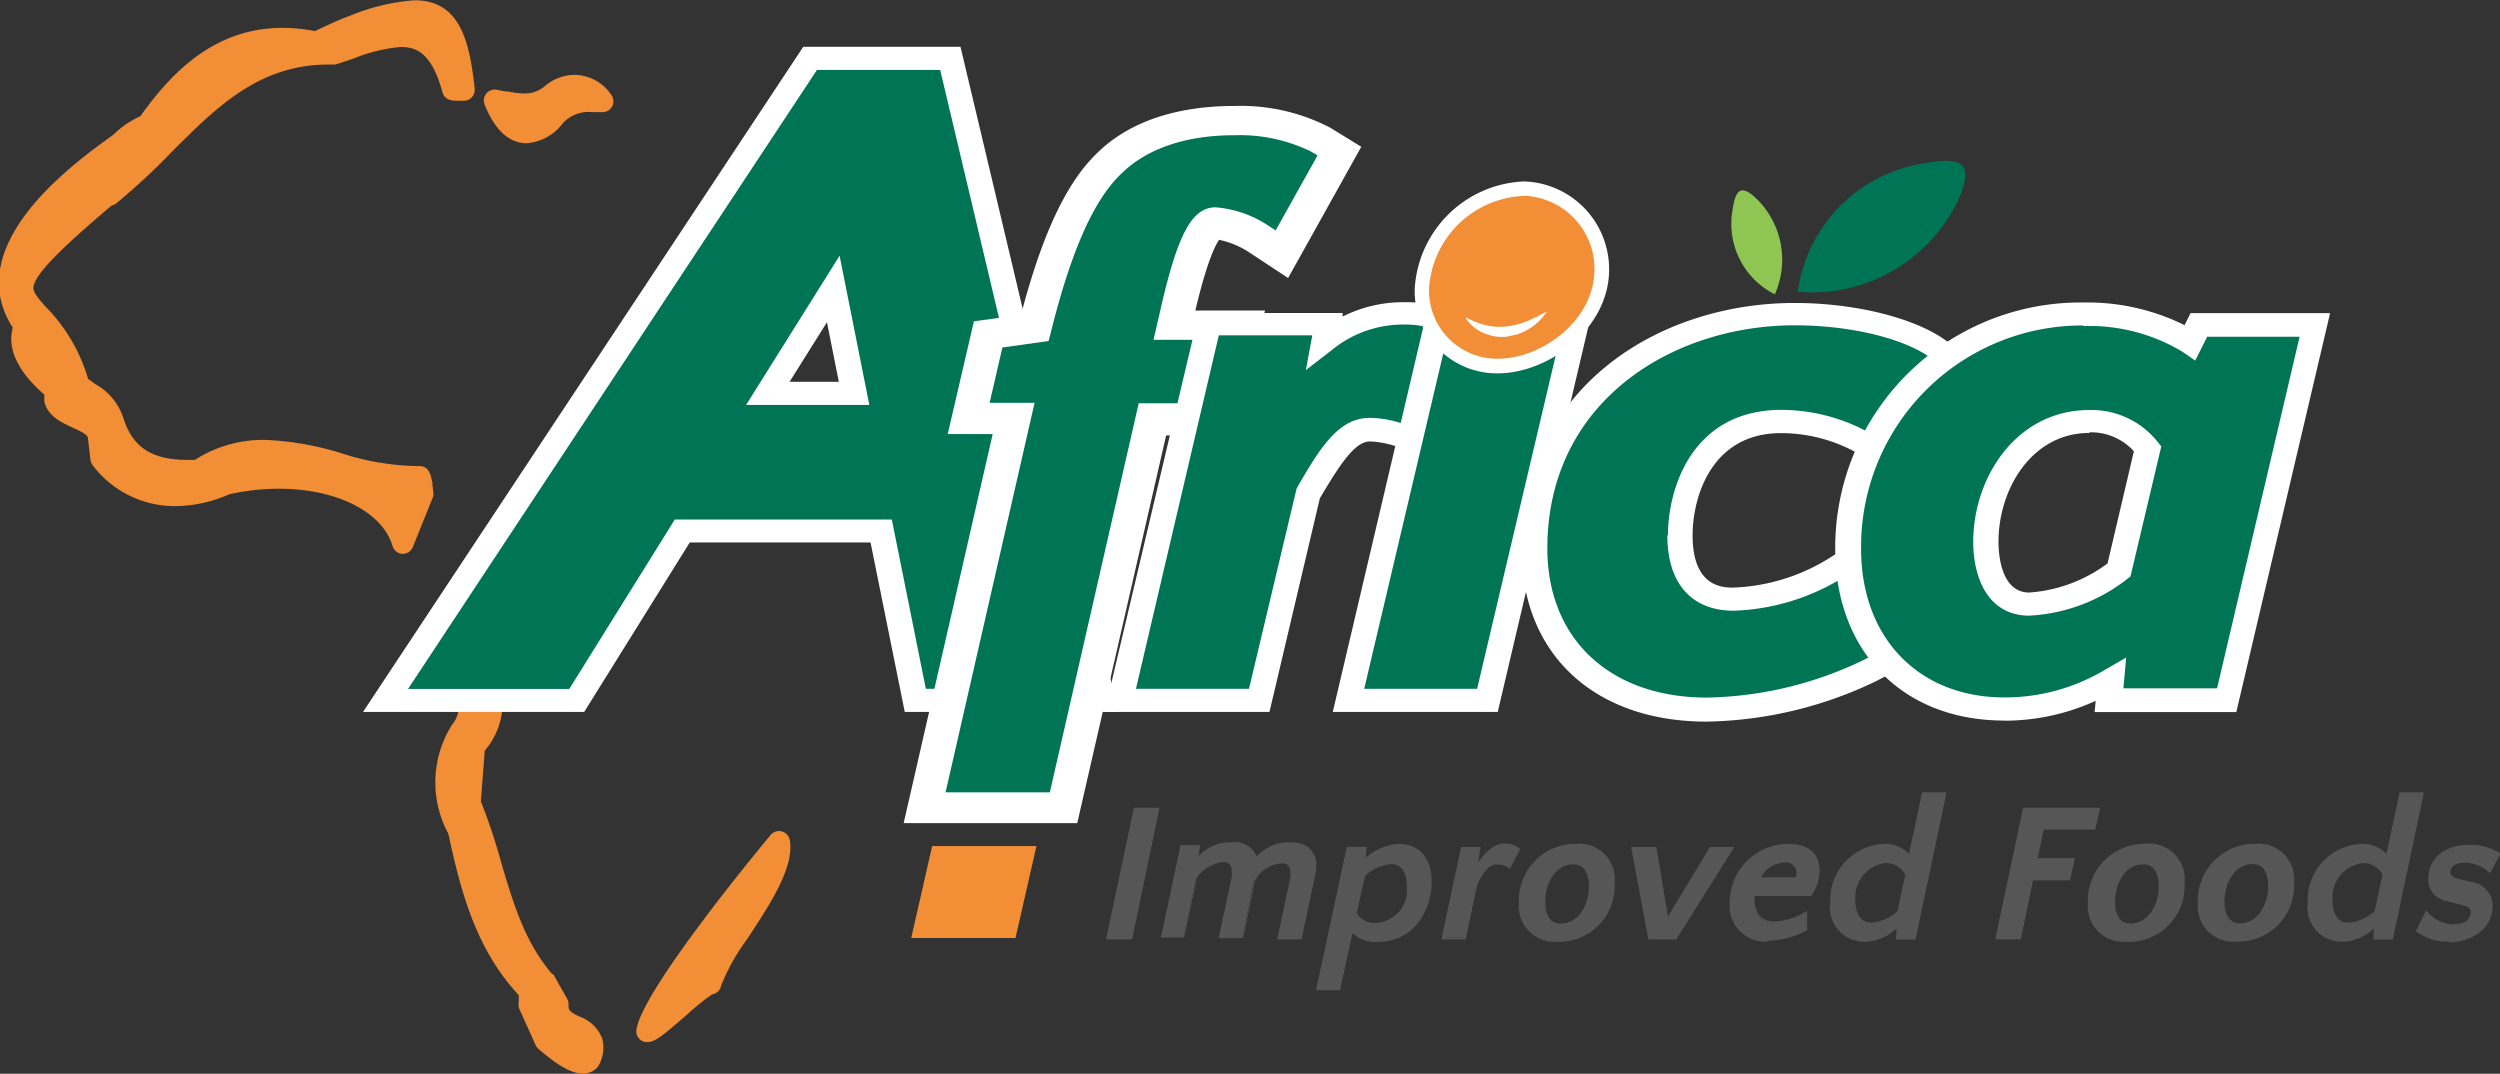 <svg xmlns="http://www.w3.org/2000/svg" xmlns:xlink="http://www.w3.org/1999/xlink" viewBox="0 0 162.31 69.71"><rect x="0" y="0" width="162.31" height="69.71" fill="#333333" stroke="none"/><defs><style>.cls-1{fill:none;}.cls-2{clip-path:url(#clip-path);}.cls-3{fill:#f28f36;}.cls-4,.cls-7{fill:#007555;}.cls-5{fill:#fff;}.cls-6{fill:#565657;}.cls-7,.cls-8{fill-rule:evenodd;}.cls-8{fill:#8ec553;}</style><clipPath id="clip-path" transform="translate(-23.17 -16.14)"><rect class="cls-1" width="199" height="97"/></clipPath></defs><title>Asset 1@logo-white</title><g id="Layer_2" data-name="Layer 2"><g id="Layer_1-2" data-name="Layer 1"><g class="cls-2"><path class="cls-3" d="M60.49,21a3,3,0,0,0-1.91.7,2,2,0,0,1-1.36.51,6.48,6.48,0,0,1-1.09-.13c-.25,0-.51-.09-.76-.12a.7.7,0,0,0-.64.27.71.71,0,0,0-.1.69c.82,2.08,1.93,2.52,2.73,2.52a3.26,3.26,0,0,0,2.37-1.32,2.29,2.29,0,0,1,1.92-.7c.24,0,.47,0,.72,0a.71.71,0,0,0,.49-1.12A2.93,2.93,0,0,0,60.49,21" transform="translate(-23.17 -16.14)"/><path class="cls-3" d="M74.44,70.66a.71.71,0,0,0-1.23-.32c-.08.1-8.36,10-8.72,12.66a.7.7,0,0,0,.65.8h.05c.5,0,1-.42,2.51-1.72a16,16,0,0,1,1.7-1.38.71.71,0,0,0,.59-.58,13.26,13.26,0,0,1,1.68-3c1.53-2.32,3.11-4.73,2.77-6.48" transform="translate(-23.17 -16.14)"/><path class="cls-3" d="M51.27,47.64c-.13-.69-.23-1.24-.89-1.24h0a16.61,16.61,0,0,1-5-.82,19.37,19.37,0,0,0-5-.88A8.18,8.18,0,0,0,35.82,46h-.45c-2.31,0-3.56-.79-4.17-2.66h0a3.91,3.91,0,0,0-1.84-2.26l-.47-.34a11.09,11.09,0,0,0-2.72-4.65c-.56-.61-.85-1-.83-1.28.06-.84,1.76-2.52,5.08-5.33a.74.74,0,0,0,.32-.15l.09-.08.19-.16A42.67,42.67,0,0,0,34.32,26c2.92-2.92,5.68-5.67,10.18-5.67h.2l.15,0,.08,0h0c.41-.12.83-.27,1.25-.41a10.46,10.46,0,0,1,3-.73c1,0,2,.35,2.71,2.91.09.39.4.58.93.58h.44a.69.69,0,0,0,.54-.22.71.71,0,0,0,.19-.56c-.32-2.9-.87-5.74-3.9-5.74a13.36,13.36,0,0,0-4.19,1c-.6.21-1.17.48-1.73.74l-.56.26a10.9,10.9,0,0,0-2.1-.21c-4.48,0-7.28,3-9.23,5.74a5.9,5.9,0,0,0-1.74,1.19c-2.54,1.82-10,7.17-6.54,12.53-.46,1.7.78,3.25,2.06,4.36a1.86,1.86,0,0,0,0,.48c.22.9,1.1,1.32,1.82,1.65.43.2,1,.45,1,.69l.16,1.39a.73.73,0,0,0,.15.37A6.69,6.69,0,0,0,34.62,49a8.94,8.94,0,0,0,3.44-.77,14.94,14.94,0,0,1,3.21-.36c3.76,0,6.73,1.5,7.39,3.73a.71.71,0,0,0,.65.5h0a.71.71,0,0,0,.66-.44l1.31-3.25a.72.72,0,0,0,0-.42c0-.11,0-.25-.07-.39" transform="translate(-23.17 -16.14)"/><path class="cls-3" d="M62.23,83.49a2.39,2.39,0,0,0-1.42-1.34c-.65-.31-.74-.41-.73-.75A.72.72,0,0,0,60,81l-.89-1.58L59,79.36v0c-1.76-2.07-2.5-4.55-3.28-7.19a38.64,38.64,0,0,0-1.33-4c.08-1.09.17-2.19.25-3.29a4.86,4.86,0,0,0,1.14-3.67,5,5,0,0,0-2.63-3.12.71.71,0,0,0-1,.82c.08.27.18.53.26.78.57,1.68.84,2.6.11,3.5l0,0-.05.08a7,7,0,0,0-.19,7c.82,3.83,1.81,7.51,4.57,10.48,0,0,0,.09,0,.14s0,.27,0,.32a.71.71,0,0,0,.05.46L57.95,84a.83.83,0,0,0,.17.23c1.26,1.1,2.17,1.61,2.88,1.61a1.23,1.23,0,0,0,1-.46,2.34,2.34,0,0,0,.26-1.84l0-.07" transform="translate(-23.17 -16.14)"/><path class="cls-4" d="M84.87,19.93H75.78L48.2,61.61H60.62l6.85-11H80.38l2.22,11H94.76ZM78.62,41.68H73l4.25-6.78Z" transform="translate(-23.17 -16.14)"/><path class="cls-5" d="M95.78,62.36H81.91l-2.22-11H67.95l-6.85,11H46.74L75.32,19.18H85.53Zm-12.5-1.5H93.74L84.21,20.68h-8L49.66,60.87H60.13l6.85-11H81.07ZM79.61,42.43h-8l6.07-9.69Zm-5.18-1.5h3.2l-.77-3.87Z" transform="translate(-23.17 -16.14)"/><path class="cls-4" d="M102.51,43.32l1.41-6.11H99.41l.29-1.26c1.13-4.78,1.91-5.33,2.39-5.33a6.07,6.07,0,0,1,2.72,1l1.57,1,3.74-6.69-1.19-.74a11.41,11.41,0,0,0-5.61-1.24c-3.41,0-6.21,1-8.07,2.74-1.26,1.19-3.12,3.59-4.9,10.75l-3,.42-1.27,5.47H89L83.19,68.58h9L98,43.32Z" transform="translate(-23.17 -16.14)"/><path class="cls-5" d="M93.11,69.58H81.84l5.78-25.26H84.7L86.4,37l3.06-.42c1.8-6.92,3.72-9.33,5-10.56,2.07-2,5.13-3,8.85-3a12.56,12.56,0,0,1,6.24,1.42l2,1.23-4.75,8.52-2.61-1.72a5.72,5.72,0,0,0-1.87-.76c-.21.29-.76,1.29-1.53,4.53v.06h4.51l-1.87,8.11H98.88Zm-8.55-2h6.77L97.1,42.32h4.52l1-4.12H98.06l.57-2.47c1.08-4.58,2-6.13,3.47-6.13a7.21,7.21,0,0,1,3.37,1.16l.52.34,2.72-4.87-.4-.24a10.52,10.52,0,0,0-5-1.07c-3.1,0-5.61.84-7.26,2.42-1.16,1.09-2.9,3.34-4.63,10.28l-.17.66-3,.42-.83,3.59h2.92Z" transform="translate(-23.17 -16.14)"/><path class="cls-4" d="M101.63,37.21,95.9,61.61h9l3.16-13.41c1.45-2.53,2.52-4.18,4-4.18a6.27,6.27,0,0,1,2.17.45l1.58,1.3,4-6.88-1-.78a7.19,7.19,0,0,0-4.64-1.59,8.15,8.15,0,0,0-5.13,1.81l.2-1.11Z" transform="translate(-23.17 -16.14)"/><path class="cls-5" d="M105.59,62.36H94.88L101,36.46h9.34l0,.23a8.78,8.78,0,0,1,4-.93,8,8,0,0,1,5.19,1.78l1.44,1.17L116.09,47l-2.3-1.89a6.21,6.21,0,0,0-1.68-.31c-1,0-2,1.59-3.25,3.69Zm-8.67-1.5h7.34l3.09-13c1.58-2.77,2.77-4.59,4.76-4.59a6.85,6.85,0,0,1,2.64.58l.09.06.79.65L118.84,39l-.48-.39a6.33,6.33,0,0,0-4.09-1.4,7.29,7.29,0,0,0-4.6,1.63l-1.72,1.33.42-2.26H102.3Z" transform="translate(-23.17 -16.14)"/><polygon class="cls-4" points="93.29 21.07 87.56 45.47 96.58 45.47 102.31 21.07 93.29 21.07"/><path class="cls-5" d="M120.41,62.36H109.7l6.09-25.9H126.5Zm-8.67-1.5h7.33L124.46,38h-7.33Z" transform="translate(-23.17 -16.14)"/><path class="cls-4" d="M134,62.17a25.24,25.24,0,0,0,10.62-2.52l.83-.43V50.93l-2.66,1.86a13.44,13.44,0,0,1-7,2.25c-2.88,0-3.49-2.25-3.49-4.14,0-2.74,1.38-7.39,6.56-7.39a11,11,0,0,1,5.69,1.63l1.63,1.3,3.74-7-1.09-.74c-1.93-1.31-5.52-2.16-9.15-2.16-8.4,0-16.9,5.23-16.9,15.23,0,6.34,4.4,10.43,11.2,10.43" transform="translate(-23.17 -16.14)"/><path class="cls-5" d="M138.84,44.26A10.12,10.12,0,0,1,144,45.7l2.44,2,4.51-8.47-1.63-1.11c-2.06-1.4-5.85-2.31-9.64-2.31-8.81,0-17.72,5.49-17.72,16,0,6.79,4.72,11.18,12,11.18a26.26,26.26,0,0,0,11-2.62l1.25-.65V49.4l-4,2.8a12.68,12.68,0,0,1-6.49,2.09c-.66,0-2.66,0-2.66-3.39,0-2.47,1.21-6.64,5.74-6.64m-7.38,6.64c0,3.11,1.57,4.89,4.31,4.89a14.4,14.4,0,0,0,7.5-2.41l1.33-.93v6.33l-.42.22A24.29,24.29,0,0,1,134,61.43c-6.3,0-10.37-3.8-10.37-9.69,0-9.51,8.08-14.48,16.07-14.48,3.46,0,6.86.79,8.65,2l.54.37-3,5.58-.81-.65a11.86,11.86,0,0,0-6.24-1.81c-5.83,0-7.38,5.12-7.38,8.14" transform="translate(-23.17 -16.14)"/><path class="cls-4" d="M153.27,62.17a13.55,13.55,0,0,0,7-1.89l-.12,1.33h7.64l5.73-24.4H166l-.57,1.14a12.6,12.6,0,0,0-6.94-1.84,15.14,15.14,0,0,0-15.3,15.27c0,6.22,4.07,10.39,10.12,10.39m-1.17-10.9c0-3.84,2.51-7.81,6.72-7.81a4.63,4.63,0,0,1,3.79,1.79l-1.86,7.87a10.43,10.43,0,0,1-5.83,2.19c-2.62,0-2.82-3.09-2.82-4" transform="translate(-23.17 -16.14)"/><path class="cls-5" d="M153.27,62.92c-6.55,0-10.95-4.47-10.95-11.14a15.92,15.92,0,0,1,16.13-16A14.19,14.19,0,0,1,165,37.25l.39-.78h9.06l-6.09,25.9h-9.2l.07-.73a14.26,14.26,0,0,1-6,1.29m5.18-25.66A14.36,14.36,0,0,0,144,51.78c0,5.77,3.74,9.64,9.3,9.64a12.68,12.68,0,0,0,6.51-1.78l1.4-.81-.18,2h6.08L172.47,38h-6l-.78,1.55L164.9,39a11.7,11.7,0,0,0-6.44-1.69m-3.54,18.8c-2.69,0-3.64-2.47-3.64-4.79,0-4.21,2.82-8.56,7.54-8.56a5.49,5.49,0,0,1,4.45,2.09l.22.27-2,8.44-.2.16a11.23,11.23,0,0,1-6.38,2.39m3.9-11.86c-3.69,0-5.89,3.59-5.89,7.07,0,.77.15,3.29,2,3.29A9.64,9.64,0,0,0,160,52.72l1.71-7.28a3.73,3.73,0,0,0-2.89-1.23" transform="translate(-23.17 -16.14)"/><polygon class="cls-6" points="73.43 60.9 71.97 60.9 73.75 52.53 75.21 52.53 73.43 60.9"/><path class="cls-6" d="M96.67,77.13H95l0-.11,1.79-8.44h1.64l0,.11ZM95.25,77h1.27l1.74-8.19H97Z" transform="translate(-23.17 -16.14)"/><path class="cls-6" d="M102.42,77l.82-3.86a2.19,2.19,0,0,0,0-.36.59.59,0,0,0-.65-.68,2.28,2.28,0,0,0-1.8,1.16L100,77H98.64l1.24-5.83H101l-.13.86h.05A2.69,2.69,0,0,1,103.11,71c.79,0,1.43.28,1.6,1a2.71,2.71,0,0,1,2.18-1c.91,0,1.64.37,1.64,1.42a2.85,2.85,0,0,1-.08.63l-.85,4h-1.4l.83-3.86a2.06,2.06,0,0,0,0-.36c0-.44-.22-.68-.65-.68a2.24,2.24,0,0,0-1.79,1.16v0L103.82,77Z" transform="translate(-23.17 -16.14)"/><path class="cls-6" d="M107.67,77.13h-1.58l.85-4a2.07,2.07,0,0,0,0-.35c0-.4-.18-.59-.56-.59a2.16,2.16,0,0,0-1.71,1.1v0l-.8,3.76h-1.58l.85-4a1.78,1.78,0,0,0,0-.35c0-.4-.18-.59-.56-.59a2.18,2.18,0,0,0-1.72,1.1l-.81,3.8H98.54l1.28-6h1.27l-.1.71a2.85,2.85,0,0,1,2.13-.9,1.53,1.53,0,0,1,1.64.93,2.83,2.83,0,0,1,2.14-.93c1.11,0,1.73.54,1.73,1.51a3,3,0,0,1-.08.65ZM106.31,77h1.21l.83-3.9a2.85,2.85,0,0,0,.07-.62c0-1.1-.84-1.33-1.55-1.33a2.61,2.61,0,0,0-2.11,1l-.12.16,0-.19a1.36,1.36,0,0,0-1.51-1,2.6,2.6,0,0,0-2.13,1l0,0h-.2l.13-.86H100L98.75,77H100l.79-3.69a2.37,2.37,0,0,1,1.88-1.2.68.68,0,0,1,.74.76,2,2,0,0,1,0,.38l-.8,3.75h1.21l1-4.54V73a2.37,2.37,0,0,1,1.7-.93.67.67,0,0,1,.73.76,2,2,0,0,1,0,.38Z" transform="translate(-23.17 -16.14)"/><path class="cls-6" d="M116,73.37c0,1.91-1.18,3.83-3.4,3.83a1.9,1.9,0,0,1-1.7-.7l-.81,3.84h-1.38l1.94-9.13h1.12l-.06.8h.05a3.52,3.52,0,0,1,2.18-1c1.47,0,2.07,1.08,2.07,2.35m-4.32-.46-.53,2.47a1.44,1.44,0,0,0,1.36.71,2.22,2.22,0,0,0,2.08-2.48c0-.79-.3-1.52-1.1-1.52a2.9,2.9,0,0,0-1.8.82" transform="translate(-23.17 -16.14)"/><path class="cls-6" d="M110.17,80.43h-1.56l2-9.31h1.28l-.06.72a3.59,3.59,0,0,1,2.13-.91c1.35,0,2.16.91,2.16,2.44,0,1.95-1.2,3.92-3.49,3.92a2.14,2.14,0,0,1-1.65-.57Zm-1.35-.18H110l.84-4,.12.19a1.81,1.81,0,0,0,1.63.66c2.17,0,3.31-1.88,3.31-3.74a2,2,0,0,0-2-2.26,3.41,3.41,0,0,0-2.12,1l0,0h-.19l.06-.8h-.95Zm3.68-4.07a1.53,1.53,0,0,1-1.43-.75l0,0,.55-2.53,0,0a3,3,0,0,1,1.87-.85c.74,0,1.19.6,1.19,1.61a2.31,2.31,0,0,1-2.17,2.57m-1.26-.81a1.34,1.34,0,0,0,1.26.64,2.14,2.14,0,0,0,2-2.39c0-.34-.07-1.43-1-1.43a2.82,2.82,0,0,0-1.72.78Z" transform="translate(-23.17 -16.14)"/><path class="cls-6" d="M121.17,72.48a1.58,1.58,0,0,0-.81-.23c-.66,0-1,.7-1.38,1.41L118.25,77h-1.39l1.24-5.83h1.09l-.2,1.22h0c.51-.71,1-1.41,1.85-1.41a1.28,1.28,0,0,1,.88.33Z" transform="translate(-23.17 -16.14)"/><path class="cls-6" d="M118.33,77.13h-1.58l1.28-6h1.27l-.17,1c.47-.64,1-1.23,1.77-1.23a1.36,1.36,0,0,1,.93.35l.05,0-.68,1.29-.09-.08a1.5,1.5,0,0,0-.75-.21c-.6,0-.94.65-1.29,1.34ZM117,77h1.21l.71-3.34c.37-.72.75-1.45,1.46-1.45a1.92,1.92,0,0,1,.78.19l.52-1a1.18,1.18,0,0,0-.76-.26c-.8,0-1.27.66-1.77,1.36l0,0h-.21l.2-1.22h-.91Z" transform="translate(-23.17 -16.14)"/><path class="cls-6" d="M127.94,73.46a3.56,3.56,0,0,1-3.66,3.74,2.22,2.22,0,0,1-2.41-2.41A3.63,3.63,0,0,1,125.56,71a2.22,2.22,0,0,1,2.39,2.44m-1.52.15c0-.81-.33-1.5-1.13-1.5-1.25,0-1.9,1.33-1.9,2.55,0,.79.32,1.48,1.1,1.48,1.25,0,1.93-1.33,1.93-2.53" transform="translate(-23.17 -16.14)"/><path class="cls-6" d="M124.28,77.28a2.32,2.32,0,0,1-2.5-2.5,3.69,3.69,0,0,1,3.78-3.86A2.3,2.3,0,0,1,128,73.46a3.63,3.63,0,0,1-3.75,3.83m1.28-6.17a3.52,3.52,0,0,0-3.6,3.68,2.13,2.13,0,0,0,2.32,2.32,3.47,3.47,0,0,0,3.58-3.65,2.13,2.13,0,0,0-2.3-2.34m-1.06,5.12c-.73,0-1.19-.6-1.19-1.57,0-1.28.69-2.64,2-2.64.76,0,1.22.59,1.22,1.59,0,1.27-.7,2.63-2,2.63m.8-4c-1.18,0-1.81,1.27-1.81,2.46,0,.33.07,1.39,1,1.39,1.19,0,1.84-1.26,1.84-2.44,0-.42-.1-1.41-1-1.41" transform="translate(-23.17 -16.14)"/><polygon class="cls-6" points="108.75 60.9 107.06 60.9 105.97 55.07 107.43 55.07 108.2 59.74 111.03 55.07 112.4 55.07 108.75 60.9"/><path class="cls-6" d="M132,77.13h-1.81l-1.12-6h1.64l.75,4.51,2.73-4.51h1.58ZM130.3,77h1.56l3.54-5.66h-1.16l-2.93,4.84-.8-4.84h-1.27Z" transform="translate(-23.17 -16.14)"/><path class="cls-6" d="M141.25,72.7a2.75,2.75,0,0,1-.53,1.56H137a2.58,2.58,0,0,0,0,.31,1.35,1.35,0,0,0,1.37,1.53,4.33,4.33,0,0,0,2-.62v1a5.48,5.48,0,0,1-2.49.69,2.24,2.24,0,0,1-2.34-2.43A3.73,3.73,0,0,1,139.31,71c1.25,0,1.94.62,1.94,1.68m-4,.57h2.47a1,1,0,0,0,.1-.38.76.76,0,0,0-.84-.77,2,2,0,0,0-1.74,1.15" transform="translate(-23.17 -16.14)"/><path class="cls-6" d="M137.9,77.28a2.32,2.32,0,0,1-2.43-2.52,3.8,3.8,0,0,1,3.84-3.83c1.29,0,2,.64,2,1.76a2.82,2.82,0,0,1-.56,1.62l0,0h-3.67c0,.07,0,.14,0,.22,0,.91.48,1.44,1.28,1.44a4.25,4.25,0,0,0,2-.61l.14-.08v1.25l0,0a5.59,5.59,0,0,1-2.53.69m1.41-6.17a3.62,3.62,0,0,0-3.67,3.65,2.14,2.14,0,0,0,2.26,2.34,5.46,5.46,0,0,0,2.4-.65v-.83a4.41,4.41,0,0,1-1.94.55,1.43,1.43,0,0,1-1.46-1.62,2.8,2.8,0,0,1,0-.32v-.08h3.75a2.72,2.72,0,0,0,.49-1.47c0-1-.66-1.58-1.85-1.58m.51,2.24h-2.68l.07-.13A2.05,2.05,0,0,1,139,72a.86.86,0,0,1,.93.86,1,1,0,0,1-.1.41Zm-2.38-.18h2.26a.73.73,0,0,0,.07-.29.67.67,0,0,0-.75-.68,1.86,1.86,0,0,0-1.59,1" transform="translate(-23.17 -16.14)"/><path class="cls-6" d="M142.13,74.78A3.56,3.56,0,0,1,145.5,71a1.9,1.9,0,0,1,1.7.77l.87-4.14h1.38l-2,9.39h-1.12l.06-.8h-.05a3.12,3.12,0,0,1-2.14,1,2.14,2.14,0,0,1-2.09-2.42m4.31.57.52-2.44a1.54,1.54,0,0,0-1.37-.81,2.32,2.32,0,0,0-2.07,2.54c0,.79.33,1.51,1.1,1.51a2.83,2.83,0,0,0,1.82-.8" transform="translate(-23.17 -16.14)"/><path class="cls-6" d="M144.22,77.28A2.21,2.21,0,0,1,142,74.77a3.64,3.64,0,0,1,3.46-3.84,2.1,2.1,0,0,1,1.65.65l.85-4h1.57l0,.11-2,9.45h-1.28l.06-.73a3.14,3.14,0,0,1-2.09.88m1.28-6.17a3.46,3.46,0,0,0-3.28,3.66c0,1.42.79,2.33,2,2.33a3,3,0,0,0,2.08-.93l0,0h.18l-.06.8h.95l2-9.2h-1.2L147.24,72l-.11-.19a1.82,1.82,0,0,0-1.63-.73m-.87,5.12c-.73,0-1.19-.63-1.19-1.6A2.41,2.41,0,0,1,145.59,72a1.63,1.63,0,0,1,1.45.85l0,0-.53,2.49,0,0a2.91,2.91,0,0,1-1.88.83m1-4a2.24,2.24,0,0,0-2,2.45c0,.69.27,1.42,1,1.42a2.74,2.74,0,0,0,1.73-.75l.51-2.38a1.46,1.46,0,0,0-1.28-.74" transform="translate(-23.17 -16.14)"/><polygon class="cls-6" points="134.33 57.1 131.92 57.1 131.12 60.9 129.67 60.9 131.44 52.53 136.22 52.53 135.95 53.8 132.62 53.8 132.19 55.83 134.6 55.83 134.33 57.1"/><path class="cls-6" d="M154.37,77.13h-1.64l0-.11,1.79-8.44h5L159.2,70h-3.34l-.39,1.85h2.41l-.31,1.45h-2.41ZM152.94,77h1.28l.79-3.81h2.41l.23-1.09h-2.41l.47-2.21h3.33l.23-1.09h-4.6Z" transform="translate(-23.17 -16.14)"/><path class="cls-6" d="M164.88,73.46a3.56,3.56,0,0,1-3.67,3.74,2.22,2.22,0,0,1-2.41-2.41A3.62,3.62,0,0,1,162.5,71a2.22,2.22,0,0,1,2.39,2.44m-1.52.15c0-.81-.33-1.5-1.13-1.5-1.25,0-1.9,1.33-1.9,2.55,0,.79.32,1.48,1.1,1.48,1.25,0,1.93-1.33,1.93-2.53" transform="translate(-23.17 -16.14)"/><path class="cls-6" d="M161.22,77.28a2.32,2.32,0,0,1-2.5-2.5,3.7,3.7,0,0,1,3.78-3.86A2.3,2.3,0,0,1,165,73.46a3.63,3.63,0,0,1-3.75,3.83m1.28-6.17a3.52,3.52,0,0,0-3.6,3.68,2.13,2.13,0,0,0,2.32,2.32,3.47,3.47,0,0,0,3.58-3.65,2.13,2.13,0,0,0-2.3-2.34m-1.06,5.12c-.74,0-1.19-.6-1.19-1.57,0-1.28.7-2.64,2-2.64.77,0,1.22.59,1.22,1.59,0,1.27-.71,2.63-2,2.63m.8-4c-1.18,0-1.81,1.27-1.81,2.46,0,.33.07,1.39,1,1.39,1.19,0,1.84-1.26,1.84-2.44,0-.42-.1-1.41-1-1.41" transform="translate(-23.17 -16.14)"/><path class="cls-6" d="M172,73.46a3.56,3.56,0,0,1-3.66,3.74A2.22,2.22,0,0,1,166,74.79,3.63,3.63,0,0,1,169.64,71,2.22,2.22,0,0,1,172,73.46m-1.52.15c0-.81-.33-1.5-1.13-1.5-1.26,0-1.9,1.33-1.9,2.55,0,.79.32,1.48,1.1,1.48,1.26,0,1.93-1.33,1.93-2.53" transform="translate(-23.17 -16.14)"/><path class="cls-6" d="M168.36,77.28a2.32,2.32,0,0,1-2.5-2.5,3.7,3.7,0,0,1,3.78-3.86,2.3,2.3,0,0,1,2.47,2.52,3.63,3.63,0,0,1-3.75,3.83m1.28-6.17a3.52,3.52,0,0,0-3.6,3.68,2.13,2.13,0,0,0,2.32,2.32,3.47,3.47,0,0,0,3.58-3.65,2.13,2.13,0,0,0-2.29-2.34m-1.07,5.12c-.74,0-1.19-.6-1.19-1.57,0-1.28.7-2.64,2-2.64.76,0,1.22.59,1.22,1.59,0,1.27-.71,2.63-2,2.63m.8-4c-1.18,0-1.82,1.27-1.82,2.46,0,.33.07,1.39,1,1.39,1.19,0,1.84-1.26,1.84-2.44,0-.42-.1-1.41-1-1.41" transform="translate(-23.17 -16.14)"/><path class="cls-6" d="M173.1,74.78A3.56,3.56,0,0,1,176.48,71a1.89,1.89,0,0,1,1.7.77l.88-4.14h1.38l-2,9.39h-1.12l.07-.8h-.05a3.12,3.12,0,0,1-2.14,1,2.14,2.14,0,0,1-2.09-2.42m4.32.57.52-2.44a1.53,1.53,0,0,0-1.37-.81,2.32,2.32,0,0,0-2.07,2.54c0,.79.33,1.51,1.1,1.51a2.83,2.83,0,0,0,1.82-.8" transform="translate(-23.17 -16.14)"/><path class="cls-6" d="M175.2,77.28A2.21,2.21,0,0,1,173,74.77a3.64,3.64,0,0,1,3.46-3.84,2.08,2.08,0,0,1,1.65.65l.85-4h1.56l0,.11-2,9.45h-1.28l.06-.73a3.12,3.12,0,0,1-2.09.88m1.28-6.17a3.46,3.46,0,0,0-3.28,3.66c0,1.42.79,2.33,2,2.33a3,3,0,0,0,2.09-.93l0,0h.18l-.07.8h.95l2-9.2h-1.2L178.22,72l-.12-.19a1.81,1.81,0,0,0-1.62-.73m-.87,5.12c-.72,0-1.19-.63-1.19-1.6A2.41,2.41,0,0,1,176.57,72a1.63,1.63,0,0,1,1.45.85l0,0-.53,2.49,0,0a2.9,2.9,0,0,1-1.88.83m1-4a2.24,2.24,0,0,0-2,2.45c0,.69.26,1.42,1,1.42a2.74,2.74,0,0,0,1.73-.75l.51-2.38a1.45,1.45,0,0,0-1.28-.74" transform="translate(-23.17 -16.14)"/><path class="cls-6" d="M182.14,72.77c0,.2.13.39.59.51l.85.2A1.5,1.5,0,0,1,184.91,75c0,1.24-1.17,2.23-2.79,2.23a3.33,3.33,0,0,1-2-.64l.58-1.2a2.37,2.37,0,0,0,1.79.83c.75,0,1.18-.37,1.18-.91,0-.22-.13-.38-.53-.48L182,74.48a1.32,1.32,0,0,1-1.09-1.34c0-1.32,1.1-2.12,2.56-2.12a3.47,3.47,0,0,1,1.91.52l-.61,1.14a2.38,2.38,0,0,0-1.6-.62c-.63,0-1,.27-1,.71" transform="translate(-23.17 -16.14)"/><path class="cls-6" d="M182.13,77.28a3.43,3.43,0,0,1-2.07-.65l-.06,0,.68-1.39.09.11a2.28,2.28,0,0,0,1.72.8c.68,0,1.09-.32,1.09-.82,0-.14-.05-.3-.46-.4l-1.15-.3a1.41,1.41,0,0,1-1.15-1.43c0-1.32,1.07-2.21,2.65-2.21a3.57,3.57,0,0,1,2,.54l.06,0-.7,1.31-.09-.09a2.3,2.3,0,0,0-1.54-.6c-.59,0-.94.23-.94.63,0,.12.06.3.53.42l.85.2A1.58,1.58,0,0,1,185,75c0,1.32-1.23,2.32-2.87,2.32m-1.91-.75a3.31,3.31,0,0,0,1.91.57c1.54,0,2.7-.92,2.7-2.15a1.4,1.4,0,0,0-1.26-1.4l-.85-.2c-.45-.11-.66-.3-.66-.59,0-.49.43-.8,1.11-.8a2.52,2.52,0,0,1,1.58.57l.52-1a3.51,3.51,0,0,0-1.8-.46c-1.48,0-2.47.81-2.47,2a1.24,1.24,0,0,0,1,1.26l1.14.31c.41.1.6.28.6.57,0,.61-.5,1-1.27,1a2.48,2.48,0,0,1-1.77-.75Z" transform="translate(-23.17 -16.14)"/><polygon class="cls-3" points="65.93 60.9 59.16 60.9 60.52 54.93 67.29 54.93 65.93 60.9"/><path class="cls-3" d="M120.42,39.9c3.12,0,6.75-2.73,6.75-6.26a5.23,5.23,0,0,0-5-5.26,6.92,6.92,0,0,0-6.64,6.48,4.88,4.88,0,0,0,4.93,5" transform="translate(-23.17 -16.14)"/><path class="cls-5" d="M120.42,40.38a5.34,5.34,0,0,1-5.4-5.51,7.41,7.41,0,0,1,7.11-6.95,5.7,5.7,0,0,1,5.51,5.73c0,3.79-3.89,6.73-7.23,6.73m1.71-11.52a6.42,6.42,0,0,0-6.17,6,4.42,4.42,0,0,0,4.46,4.57c2.91,0,6.28-2.53,6.28-5.79a4.75,4.75,0,0,0-4.57-4.79" transform="translate(-23.17 -16.14)"/><path class="cls-5" d="M118.38,36.76a5.54,5.54,0,0,0,.81.36,4.46,4.46,0,0,0,.84.21,4.19,4.19,0,0,0,1,0l.48-.08c.15-.06.31-.08.46-.13l.43-.16.38-.18c.25-.1.43-.23.58-.29l.23-.11a2.16,2.16,0,0,1-.15.21,3.11,3.11,0,0,1-.46.5c-.11.09-.22.19-.35.29l-.45.26a4.51,4.51,0,0,1-.52.21L121,38a3.48,3.48,0,0,1-.59,0,2.42,2.42,0,0,1-.56-.11,2.75,2.75,0,0,1-.49-.19,2.47,2.47,0,0,1-.39-.24,2.15,2.15,0,0,1-.64-.68" transform="translate(-23.17 -16.14)"/><path class="cls-7" d="M139.89,35.09A9.76,9.76,0,0,1,148,26.76c2.79-.54,3.34.1,2.22,2.54a10.53,10.53,0,0,1-10.28,5.79" transform="translate(-23.17 -16.14)"/><path class="cls-8" d="M138.4,35.25a5.12,5.12,0,0,1-2.75-5.46c.21-1.49.64-1.66,1.65-.66a5.54,5.54,0,0,1,1.1,6.12" transform="translate(-23.17 -16.14)"/></g></g></g></svg>